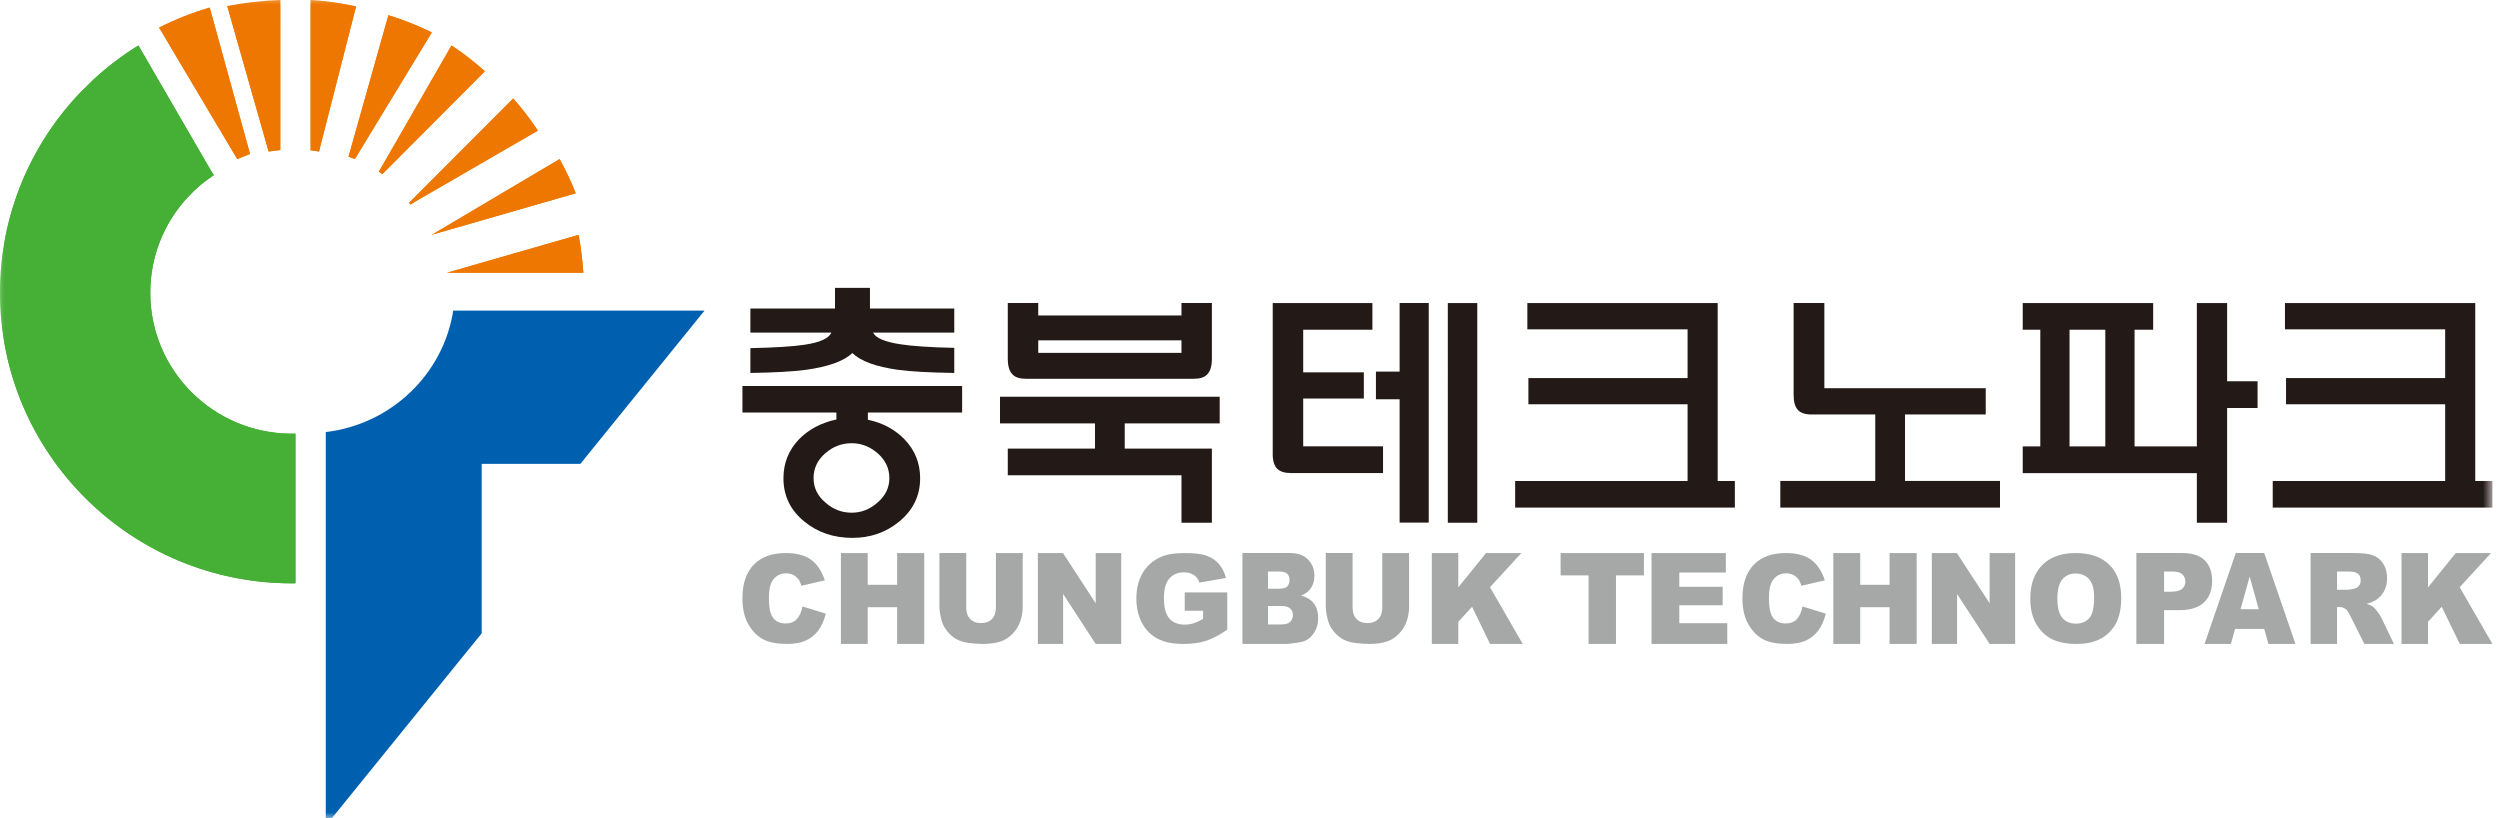 <svg xmlns="http://www.w3.org/2000/svg" xmlns:xlink="http://www.w3.org/1999/xlink" width="220" height="72" viewBox="0 0 220 72">
    <defs>
        <path id="prefix__a" d="M0 72L219.333 72 219.333 0 0 0z"/>
    </defs>
    <g fill="none" fill-rule="evenodd">
        <path fill="#A6A7A7" d="M70.621 53.37l2.046.629c-.14.59-.354 1.08-.648 1.474-.298.394-.665.693-1.1.892-.437.202-.995.302-1.668.302-.819 0-1.487-.122-2.01-.365-.516-.246-.966-.676-1.344-1.29-.374-.616-.564-1.405-.564-2.363 0-1.28.332-2.267.994-2.952.662-.689 1.6-1.03 2.811-1.03.948 0 1.693.197 2.235.588.542.396.948 1.001 1.21 1.817l-2.064.473c-.068-.24-.145-.414-.227-.523-.127-.179-.287-.323-.475-.422-.187-.1-.397-.147-.63-.147-.526 0-.93.216-1.21.651-.211.32-.315.827-.315 1.52 0 .857.127 1.444.38 1.76.255.316.61.478 1.072.478.445 0 .784-.127 1.01-.38.23-.254.395-.628.497-1.113M74 48.667L76.358 48.667 76.358 51.463 78.948 51.463 78.948 48.667 81.333 48.667 81.333 56.667 78.948 56.667 78.948 53.435 76.358 53.435 76.358 56.667 74 56.667zM87.64 48.667H90v4.683c0 .472-.07.907-.212 1.318-.14.414-.361.775-.663 1.084-.3.31-.617.527-.949.653-.458.174-1.009.262-1.651.262-.374 0-.78-.028-1.224-.081-.436-.051-.804-.16-1.1-.32-.296-.16-.568-.382-.81-.674-.248-.3-.415-.6-.506-.908-.146-.502-.218-.944-.218-1.334v-4.683h2.362v4.799c0 .428.113.763.346 1.004.23.239.55.362.96.362.41 0 .726-.119.957-.358.23-.236.348-.573.348-1.008v-4.8zM91.333 48.667L93.542 48.667 96.422 53.086 96.422 48.667 98.667 48.667 98.667 56.667 96.422 56.667 93.555 52.271 93.555 56.667 91.333 56.667zM104.256 53.747V52.13H108v3.284c-.717.486-1.352.816-1.905.99-.553.175-1.208.263-1.964.263-.931 0-1.69-.158-2.278-.471-.59-.313-1.046-.778-1.368-1.397-.325-.62-.485-1.332-.485-2.131 0-.846.178-1.581.53-2.207.353-.62.876-1.097 1.555-1.42.535-.25 1.247-.374 2.149-.374.866 0 1.517.076 1.946.233.432.154.787.394 1.074.72.282.326.498.737.637 1.24l-2.34.407c-.093-.289-.26-.511-.49-.667-.232-.153-.527-.233-.885-.233-.532 0-.96.18-1.274.546-.319.363-.476.936-.476 1.724 0 .837.16 1.431.48 1.794.317.355.765.536 1.339.536.273 0 .532-.042.776-.114.248-.078.53-.208.849-.388v-.718h-1.614zM111.584 54.952h1.136c.387 0 .659-.073.816-.225.155-.152.238-.355.238-.614 0-.234-.083-.423-.238-.568-.155-.144-.429-.219-.82-.219h-1.132v1.626zm0-3.145h.963c.349 0 .592-.063.725-.195.136-.134.206-.327.206-.576 0-.234-.07-.416-.206-.548-.133-.129-.37-.196-.707-.196h-.98v1.515zm-2.25-3.14h4.174c.695 0 1.228.19 1.603.572.368.383.558.854.558 1.422 0 .475-.131.878-.4 1.217-.177.227-.437.404-.78.534.517.14.9.377 1.147.715.243.334.364.756.364 1.266 0 .414-.086.787-.261 1.114-.174.334-.41.596-.712.789-.186.119-.47.208-.845.257-.504.08-.837.114-1.003.114h-3.846v-8zM121.64 48.667H124v4.683c0 .472-.072.907-.212 1.318-.142.414-.361.775-.663 1.084-.3.31-.618.527-.946.653-.463.174-1.01.262-1.655.262-.37 0-.78-.028-1.217-.081-.441-.051-.809-.16-1.105-.32-.295-.16-.565-.382-.81-.674-.245-.3-.416-.6-.505-.908-.146-.502-.22-.944-.22-1.334v-4.683h2.363v4.799c0 .428.114.763.344 1.004.23.239.552.362.964.362.405 0 .72-.119.952-.358.233-.236.35-.573.35-1.008v-4.8zM126 48.667L128.329 48.667 128.329 51.688 130.774 48.667 133.88 48.667 131.12 51.675 134 56.667 131.127 56.667 129.542 53.396 128.329 54.722 128.329 56.667 126 56.667zM137.333 48.667L144.667 48.667 144.667 50.636 142.206 50.636 142.206 56.667 139.794 56.667 139.794 50.636 137.333 50.636zM145.333 48.667L151.873 48.667 151.873 50.381 147.779 50.381 147.779 51.639 151.596 51.639 151.596 53.264 147.779 53.264 147.779 54.843 152 54.843 152 56.667 145.333 56.667zM158.624 53.37l2.043.629c-.14.59-.354 1.08-.647 1.474-.297.394-.661.693-1.098.892-.44.202-.993.302-1.668.302-.82 0-1.491-.122-2.01-.365-.517-.246-.965-.676-1.345-1.29-.376-.616-.566-1.405-.566-2.363 0-1.28.336-2.267.998-2.952.662-.689 1.597-1.03 2.808-1.03.95 0 1.695.197 2.237.588.543.396.945 1.001 1.21 1.817l-2.066.473c-.069-.24-.145-.414-.225-.523-.127-.179-.287-.323-.477-.422-.187-.1-.395-.147-.629-.147-.526 0-.926.216-1.209.651-.21.32-.314.827-.314 1.52 0 .857.125 1.444.378 1.76.254.316.612.478 1.07.478.448 0 .785-.127 1.014-.38.225-.254.392-.628.496-1.113M161.333 48.667L163.697 48.667 163.697 51.463 166.282 51.463 166.282 48.667 168.667 48.667 168.667 56.667 166.282 56.667 166.282 53.435 163.697 53.435 163.697 56.667 161.333 56.667zM170 48.667L172.205 48.667 175.087 53.086 175.087 48.667 177.333 48.667 177.333 56.667 175.087 56.667 172.223 52.271 172.223 56.667 170 56.667zM181.05 52.682c0 .784.145 1.346.434 1.686.29.345.686.512 1.185.512.514 0 .912-.165 1.198-.502.281-.333.418-.934.418-1.801 0-.73-.145-1.263-.438-1.602-.293-.335-.696-.506-1.199-.506-.482 0-.867.173-1.162.515-.291.344-.436.907-.436 1.698m-2.383-.013c0-1.262.35-2.246 1.055-2.949.701-.705 1.679-1.053 2.935-1.053 1.284 0 2.276.346 2.97 1.037.697.688 1.04 1.657 1.04 2.903 0 .904-.149 1.646-.452 2.23-.304.574-.743 1.026-1.32 1.347-.57.324-1.29.483-2.144.483-.874 0-1.592-.139-2.164-.416-.568-.279-1.035-.718-1.389-1.322-.353-.601-.531-1.352-.531-2.26M190.439 52.07h.6c.467 0 .793-.083.984-.248.186-.165.287-.375.287-.635 0-.248-.084-.46-.25-.635-.161-.17-.472-.26-.927-.26h-.694v1.777zM188 48.666h4.033c.879 0 1.537.21 1.977.637.436.425.657 1.032.657 1.817 0 .81-.242 1.437-.718 1.894-.477.455-1.206.68-2.18.68h-1.33v2.972H188v-8zM198.77 53.608l-.799-2.874-.803 2.874h1.601zm.48 1.736h-2.56l-.372 1.323H194l2.748-8h2.503l2.749 8h-2.38l-.37-1.323zM205.658 51.896h.96c.105 0 .307-.034.607-.107.149-.034.276-.116.373-.248.093-.132.14-.286.14-.457 0-.257-.076-.452-.224-.586-.155-.137-.439-.206-.855-.206h-1v1.604zm-2.325 4.77v-8h3.84c.713 0 1.26.065 1.632.196.377.132.68.373.906.726.232.355.353.789.353 1.296 0 .442-.091.826-.268 1.146-.18.323-.417.583-.728.783-.197.125-.463.234-.804.318.275.096.475.195.599.295.082.065.205.203.369.423.156.21.267.38.318.494l1.117 2.324h-2.604l-1.227-2.447c-.154-.319-.292-.527-.415-.623-.166-.119-.348-.18-.56-.18h-.203v3.25h-2.325zM211.333 48.667L213.665 48.667 213.665 51.688 216.109 48.667 219.213 48.667 216.451 51.675 219.333 56.667 216.461 56.667 214.871 53.396 213.665 54.722 213.665 56.667 211.333 56.667z"/>
        <path fill="#231916" d="M72.645 39.87c-.703.606-1.052 1.339-1.052 2.204 0 .85.35 1.566 1.052 2.16.665.589 1.437.883 2.304.883.84 0 1.592-.294 2.264-.884.698-.593 1.051-1.309 1.051-2.159 0-.865-.353-1.598-1.051-2.203-.672-.577-1.424-.868-2.264-.868-.867 0-1.64.291-2.304.868zm4.184-10.6c.23.472 1.027.813 2.4 1.025 1.052.165 2.632.27 4.747.316v2.23l-.02-.022c-2.161-.032-3.807-.124-4.932-.274-1.951-.276-3.288-.766-4.018-1.477-.742.71-2.104 1.201-4.084 1.477-1.128.15-2.738.242-4.842.274l-.046.021v-2.203c2.194-.047 3.777-.146 4.75-.298 1.356-.197 2.15-.552 2.377-1.069h-7.127v-2.119h7.447v-1.818h3.076v1.818h7.419v2.12h-7.147zm2.77 9.393c.916.953 1.373 2.093 1.373 3.426 0 1.544-.625 2.822-1.871 3.832-1.157.94-2.518 1.412-4.087 1.412-1.643 0-3.043-.472-4.2-1.412-1.246-.996-1.871-2.273-1.871-3.832 0-1.333.454-2.473 1.361-3.426.864-.88 1.964-1.463 3.3-1.749v-.613h-8.27v-2.334h19.333v2.334h-8.294v.636c1.295.27 2.372.847 3.226 1.726z"/>
        <mask id="prefix__b" fill="#ffffff">
            <use xlink:href="#prefix__a"/>
        </mask>
        <path fill="#231916" d="M91.366 31.052h12.603v-1.1H91.366v1.1zm-1.104 2.281c-.533 0-.922-.129-1.165-.39-.272-.273-.412-.73-.412-1.369v-4.907h2.68v1.094h12.605v-1.094h2.676v4.907c0 .639-.136 1.096-.408 1.37-.243.26-.634.389-1.167.389H90.262zm16.384 6.145V46h-2.676v-4.176H88.685v-2.346h7.674v-2.22H88v-2.344h19.333v2.344h-8.357v2.22h7.67zM127.408 46H130V26.667h-2.592V46zm-6.326-13.301h2.084v-6.032h2.563V45.99h-2.563V35.138h-2.084v-2.44zm-6.4 2.373v4.207h7.026v2.349h-8.126c-.534 0-.923-.125-1.171-.367-.277-.257-.411-.69-.411-1.303V26.667h8.771v2.348h-6.089v3.748h5.335v2.31h-5.335zM148.507 28.979L134.407 28.979 134.407 26.667 151.156 26.667 151.156 42.326 152.667 42.326 152.667 44.667 133.333 44.667 133.333 42.326 148.507 42.326 148.507 35.574 134.499 35.574 134.499 33.267 148.507 33.267zM174.745 36.475h-7.103v5.85H176v2.342h-19.333v-2.342h8.355v-5.85h-5.61c-.55 0-.946-.131-1.187-.387-.26-.271-.387-.717-.387-1.336v-8.085h2.706v7.494h14.201v2.314zM182.12 39.285h3.146v-10.27h-3.147v10.27zm5.722 0h5.48V26.667h2.666v6.887h2.679v2.35h-2.68V46h-2.664v-4.366H178v-2.35h1.547V29.017H178v-2.35h11.479v2.35h-1.637v10.269zM215.174 28.979L201.076 28.979 201.076 26.667 217.823 26.667 217.823 42.326 219.333 42.326 219.333 44.667 200 44.667 200 42.326 215.174 42.326 215.174 35.574 201.17 35.574 201.17 33.267 215.174 33.267z" mask="url(#prefix__b)"/>
        <path fill="#45B035" d="M17.048 16.815l.638-.568c.377-.316 1.136-.84 1.136-.84s-.159-.22-.232-.348L12.185 4.011c-.003-.005-.003-.009-.007-.011-1.402.866-2.716 1.863-3.921 2.972L7.11 8.095C2.704 12.688 0 18.909 0 25.758c0 14.126 11.5 25.575 25.68 25.575.109 0 .212-.002.32-.004V38.16c-.108.004-.211.004-.32.004-6.88 0-12.456-5.554-12.456-12.405 0-3.182 1.201-6.082 3.182-8.279l.642-.664z" mask="url(#prefix__b)"/>
        <path fill="#EF8211" d="M23.638 13.333l1.029-.128V0C23.073.057 21.514.244 20 .545l3.51 12.342.128.446zM30.667 13.783l.558.217.253-.416L38 2.854c-1.221-.599-2.496-1.108-3.818-1.52L30.8 13.33l-.133.452zM36 17.847l.12.153s.278-.18.428-.267l10.785-6.238c-.659-.994-1.383-1.94-2.17-2.828l-8.813 8.828c-.121.12-.35.352-.35.352M33.333 15.1l.303.233.346-.347 8.685-8.716c-.918-.828-1.899-1.585-2.933-2.27l-6.151 10.69-.25.41zM27.333 13.223l.747.11.112-.477L31.333.57C30.035.272 28.7.076 27.333 0V13.223zM38 20.667l.456-.141 12.21-3.518c-.407-1.04-.882-2.042-1.422-3.008l-10.848 6.427-.396.24zM20.877 14L22 13.552l-.12-.45L18.455.666c-1.55.459-3.04 1.051-4.454 1.762l6.645 11.182.232.389zM51.333 24c-.077-1.132-.215-2.243-.416-3.333L39.333 24h12z" mask="url(#prefix__b)"/>
        <path fill="#ED7700" d="M23.638 13.333l1.029-.128V0C23.073.057 21.514.244 20 .545l3.51 12.342.128.446zM30.667 13.783l.556.217.255-.416L38 2.854c-1.221-.599-2.496-1.108-3.818-1.52L30.8 13.33l-.133.452zM36 17.847l.12.153s.278-.18.428-.267l10.785-6.238c-.659-.994-1.383-1.94-2.17-2.828l-8.813 8.828c-.121.12-.35.352-.35.352M33.333 15.1l.303.233.346-.347 8.685-8.716c-.918-.828-1.899-1.585-2.933-2.27l-6.151 10.69-.25.41zM27.333 13.223l.747.11.112-.477L31.333.57C30.035.272 28.7.076 27.333 0V13.223zM38 20.667l.456-.141 12.21-3.518c-.407-1.04-.882-2.042-1.422-3.008l-10.848 6.427-.396.24zM20.877 14L22 13.552l-.12-.45L18.455.666c-1.55.459-3.04 1.051-4.454 1.762l6.645 11.182.232.389zM51.333 24c-.077-1.132-.215-2.243-.416-3.333L39.333 24h12z" mask="url(#prefix__b)"/>
        <path fill="#45B035" d="M17.048 16.815l.638-.568c.377-.316 1.136-.84 1.136-.84s-.158-.22-.232-.348L12.185 4.011c-.003-.005-.003-.009-.007-.011-1.402.866-2.716 1.863-3.921 2.972L7.11 8.095C2.706 12.688 0 18.909 0 25.758c0 14.126 11.5 25.575 25.68 25.575.109 0 .212-.002.32-.004V38.16c-.108.004-.211.004-.32.004-6.88 0-12.456-5.554-12.456-12.405 0-3.182 1.201-6.082 3.182-8.279l.642-.664z" mask="url(#prefix__b)"/>
        <path fill="#0060B0" d="M40.193 27.333h-.306c-.885 5.613-5.474 10.012-11.22 10.687v34.647l13.722-16.935V40.818H51.073L62 27.333H40.193z" mask="url(#prefix__b)"/>
    </g>
</svg>
